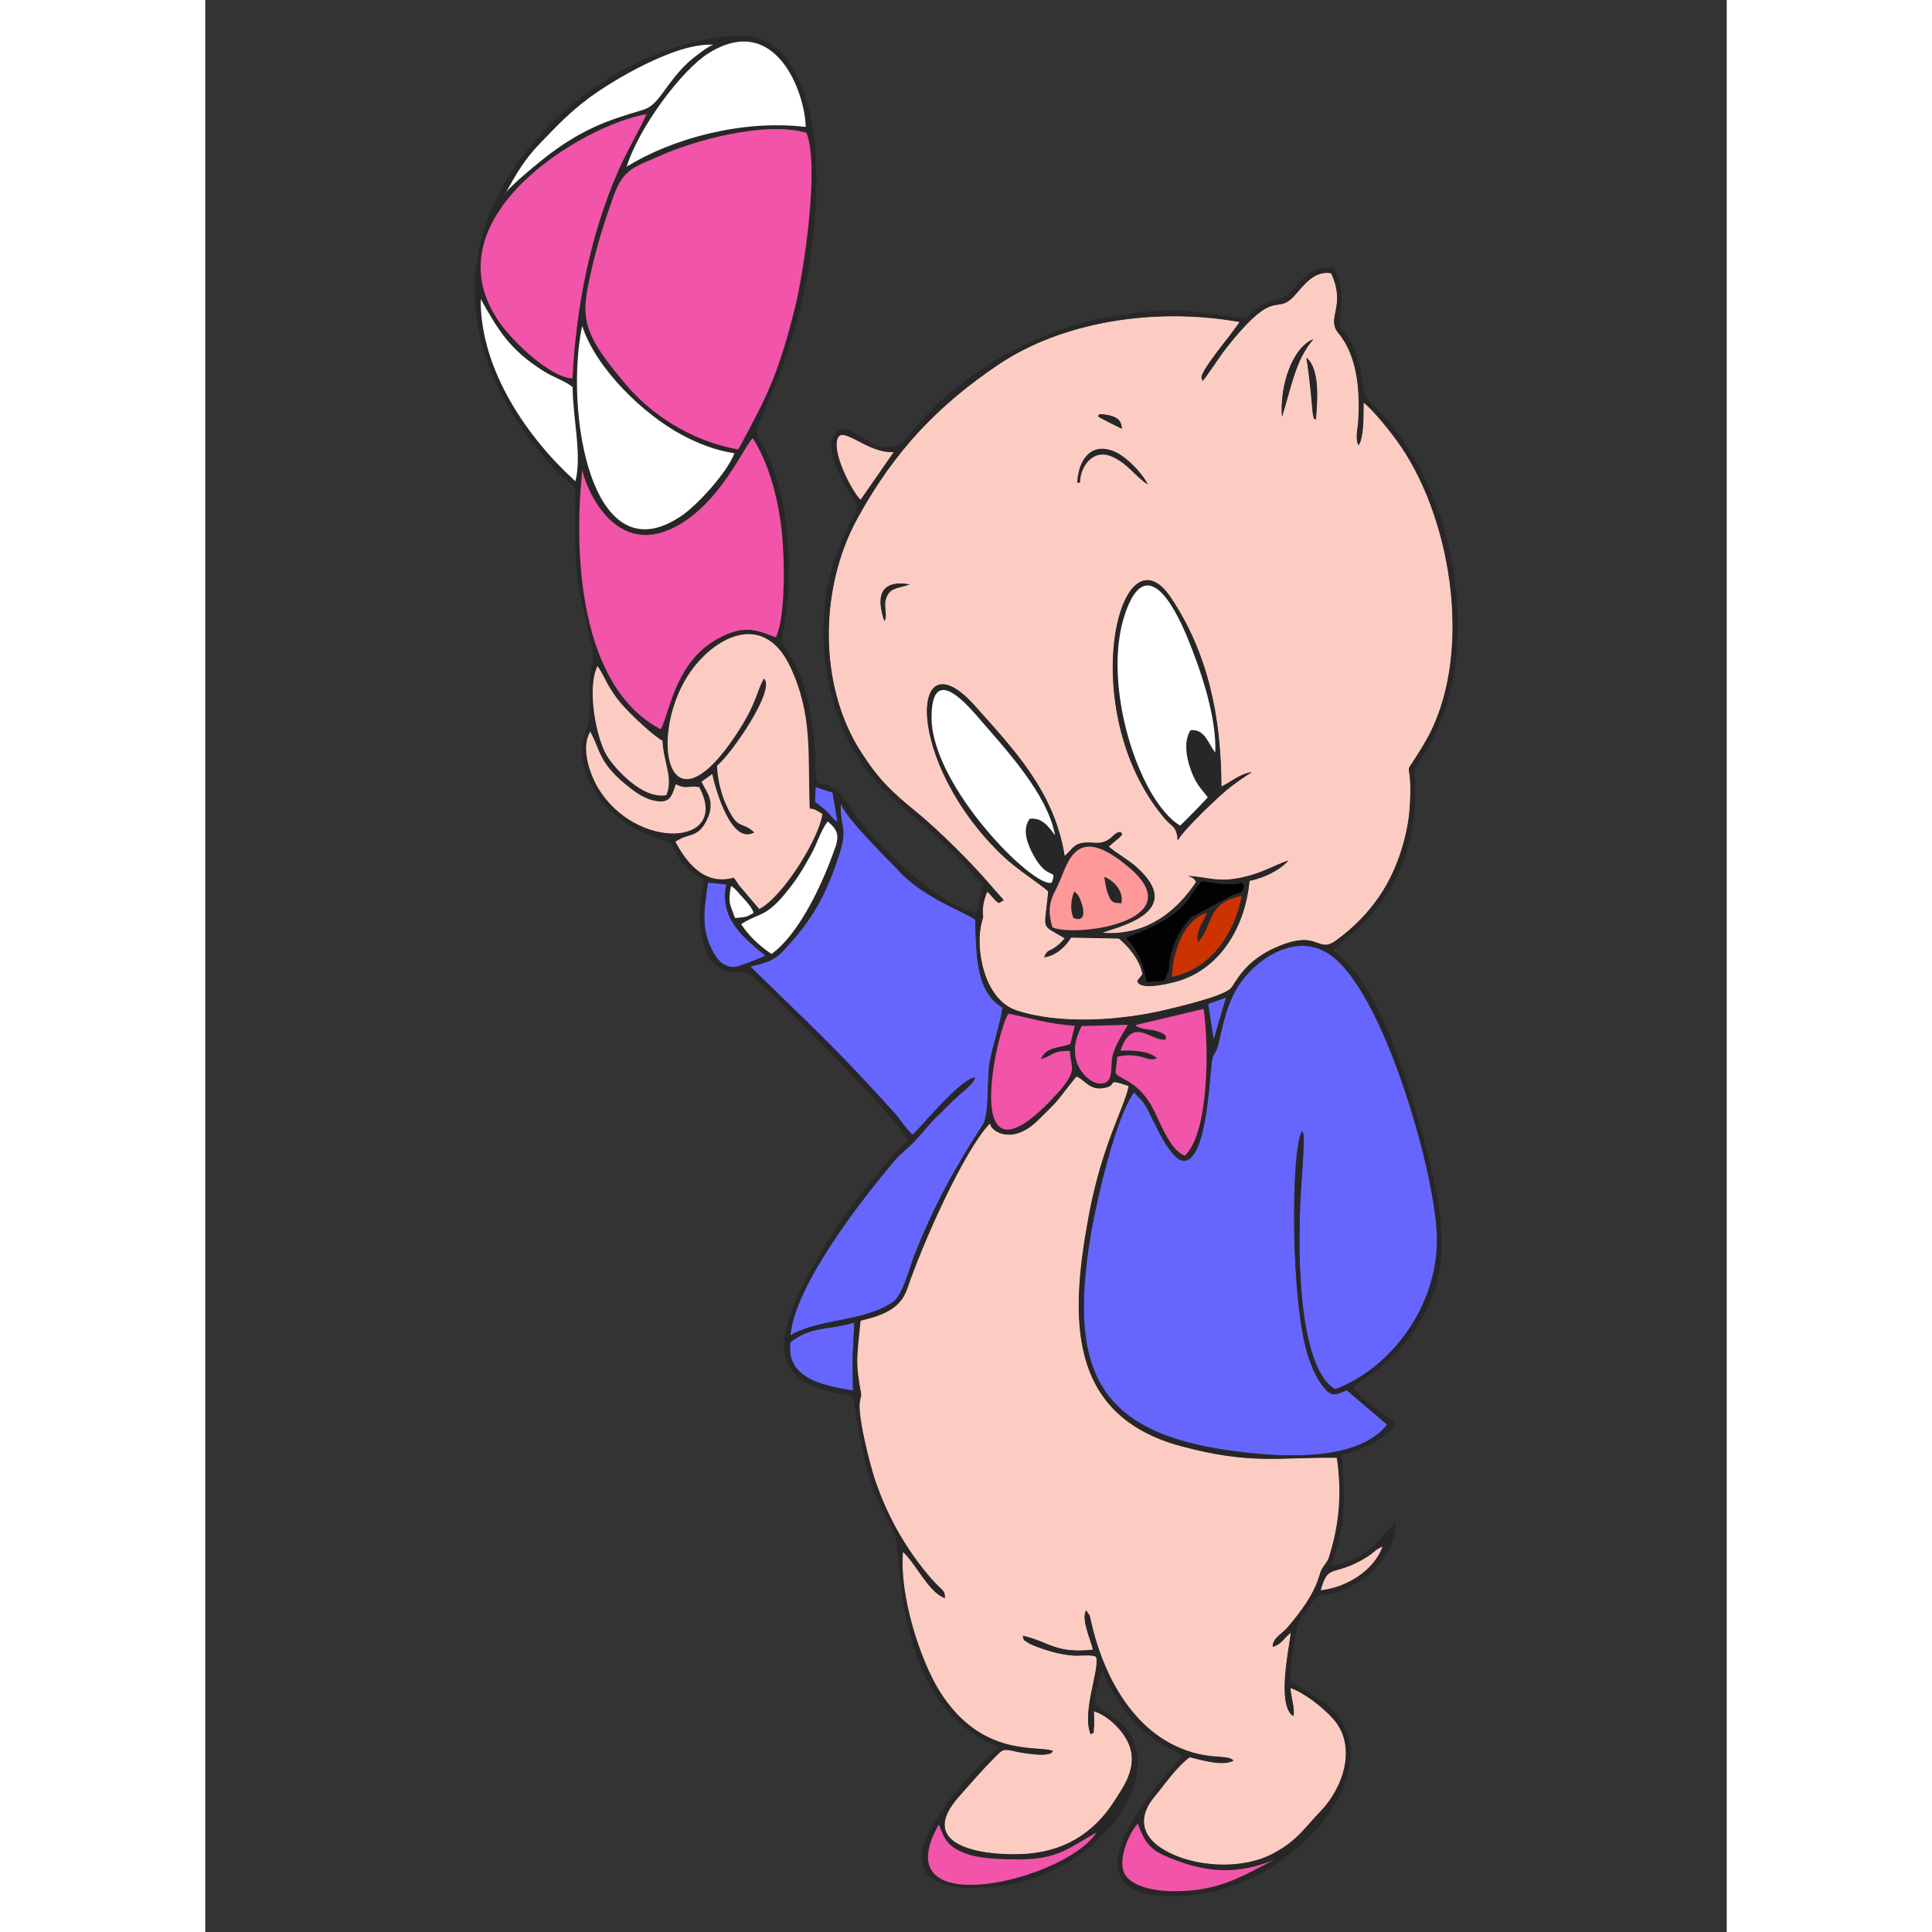 <?xml version="1.0" encoding="UTF-8" standalone="no"?>
<!DOCTYPE svg  PUBLIC '-//W3C//DTD SVG 1.1//EN'  'http://www.w3.org/Graphics/SVG/1.1/DTD/svg11.dtd'>
<!-- Creator: CorelDRAW X5 -->
<svg style="shape-rendering:geometricPrecision;text-rendering:geometricPrecision;image-rendering:optimizeQuality" xmlns="http://www.w3.org/2000/svg" fill-rule="evenodd" xml:space="preserve" height="500px" width="500px" clip-rule="evenodd" xmlns:xlink="http://www.w3.org/1999/xlink" viewBox="0 0 12764 16208">
 <rect x="0" y="0" width="12764" height="16208" fill="#333333" stroke="none"/>
 <defs>
  <style type="text/css">
   <![CDATA[
    .fil6 {fill:#020202}
    .fil2 {fill:rgb(39, 39, 39)}
    .fil1 {fill:#6666FF}
    .fil7 {fill:#CC3300}
    .fil3 {fill:#F154A9}
    .fil0 {fill:#FCCCC3}
    .fil5 {fill:#FF9999}
    .fil4 {fill:white}
   ]]>
  </style>
 </defs>
 <g id="Layer_x0020_1">
  <g id="_285756224">
   <path class="fil0" d="m7818 8227c15 10 59 15 68 6 26-31-6-40-24-56-17-132-127-243-197-303l-402-8c-36 63-118 151-225 166 33-86 58-25 173-159-209-128-171-47-139-394-61-57-263-186-376-293-839-796-786-1879-238-1260 316 356 664 711 751 1258 85-75 75-125 251-111 141 11 154-95 219-90 20 36 24-3-3 37-2 3-25 22-29 25l-69 59c70 60 162 109 231 170 436 388-179 506-288 554 403 32 651-217 792-428-11-15-14-35-69-50 179 13 256 58 465 11 162-37 241-92 376-140-67 77-199 144-325 170-35 368-228 712-570 831-61 21-355 100-371 7zm-2322-4031l280-403c-231 14-443-244-478-99-32 132 129 438 197 502zm2664 2852c-13-24 0-6-6-35-20-93-41-67-119-162-746-905-360-2468 64-1837 314 469 422 1005 424 1586 77-35 154-108 255-121-69 42-114 75-177 122-85 64-405 369-441 447zm-2463-1836c-68-200-43-349 211-308-90 32-153 23-189 96-42 85 10 144-22 212zm1794-1715c9-6-20-30 69-16 125 20 124 79 129 116-25-12-177-87-197-101zm1746-493c120 100 88 388 79 520-28-45-3 49-26-59 0 0-26-316-53-461zm-205 494c-19-262 85-577 262-650-147 172-179 380-262 650zm643 239c-31-55-7-137-3-201 16-250-5-547-165-739-109-131 68-220-62-504-142-26-235 105-301 180-168 192-153-95-578 446-43 54-64 87-107 150-123 178-88 118-99 108-33-31 196-311 228-353l90-122c-726-129-1497 3-2023 356-500 336-873 719-1187 1295-320 585-327 1402 33 1960 150 233 262 336 453 492 188 153 466 428 626 615 152 178 120 118 90 149-19 29-75-58-109-88-20 37-34 89-38 137-8 111 14 27-12 127-55 214 20 642 292 733 369 123 888 85 1264-7 114-28 465-109 533-176 39-38 104-217 356-334 394-184 360 56 536-74 283-210 470-473 565-834 27-101 43-202 49-304 25-468-93-144 128-524 405-694 235-1831-202-2476-78-115-230-304-316-373-2 95 4 240-27 331-1 3-6 17-7 14s-4 10-7 14z"/>
   <path class="fil0" d="m9492 12230c-496-6-715 60-1300-96-977-260-931-1109-778-1930 112-602 296-899 336-1092-222-76-68-1-226 18-104 13-145-71-214-99-56 65-99 125-150 189-45 56-115 119-165 170-216 221-393 104-405 48-1-6-6-8-9-11-222 235-566 1015-690 1381-57 167-192 224-393 272-30 300-45 349 4 609 1 3 2 8 2 11l-14 71c-10 139 87 518 131 649 96 282 233 533 419 763 147 183 165 142 166 224-131-41-250-300-352-388-33 372 149 916 306 1168 356 570 835 452 952 504-27 26-5 17-58 28-46 9-180-9-227-19-137-28-125-36-208 48-113 114-185 201-291 319-365 406 152 502 511 490 349-11 611-166 791-448 76-119 187-273 129-451-42-128-182-265-304-302 0 29 4 96 2 119-11 109 13 36-27 76-79-180 79-550 45-649-20-23-135-10-184-12-58-3-122-16-174-29-41-10-182-56-215-80-40-29-28-7-43-57 227 52 273 152 590 117-21-90-100-252-58-330l16 24c16 30 5-17 29 88 93 405 315 843 707 1027 270 127 422 64 484 121-90 49-263-3-368-29-118 90-204 222-301 339-118 143-114 295 37 407 236 175 684 215 966 64 206-110 267-219 397-354 187-194 315-546 102-781-85-94-235-213-356-256 3 74 43 191 23 237-135-94-36-552-17-703-73 60-73 93-153 122-4-71 80-111 121-158 275-319 258-441 293-496 55-86 46-48 85-190 67-246 77-487 39-741z"/>
   <path class="fil1" d="m9577 11663c-109 47-133 57-206-38-50-66-86-147-117-239-154-460-147-1771-52-1896 2 4 4 10 5 13s4 10 4 14c13 58-22 466-25 541-9 213-12 419-1 632 15 305 71 840 293 967 475-180 867-706 854-1283-12-519-424-1977-862-2338-260-214-560-46-722 130-149 162-195 347-243 566-25 117-39 87-57 146-22 70-36 843-232 861-119 11-261-340-319-446-43-77-79-88-105-131-154 207-317 907-367 1211-185 1125 56 1657 1217 1804 341 43 968 96 1244-191l28-34-338-288zm-1013-3295l-152 55 46 300 105-355zm-3119 2728c-235 67-356 26-537 165-40 301 271 365 525 406l-2-130-1-138 15-303zm-746-3077c-143-124-395-291-328-599l-155-15c-28 203-65 380 35 568 37 70 88 151 199 140 20-2 221-78 248-94zm415-1291c21 17 69 53 92 74 50 45 32 49 98 97l-42-249-143-47-6 125zm698 572c-79-84-453-448-480-560-16 208 67 185-21 451-94 281-195 487-394 711-114 127-132 160-346 208l359 350c339 326 543 538 853 881 37 41 106 147 149 180 48-31 399-469 525-480-12 60-100 107-226 235-147 150-64 51-230 243-129 148-139 123-235 238-257 306-818 1018-859 1448 252-146 616-110 862-281 83-58 140-295 179-392 170-429 335-723 576-1099 54-84 31-375 55-516 27-160 89-313 108-462-223-137-218-427-229-740-128-83-424-177-647-414z"/>
   <path class="fil2" d="m7823 15300c65 168 100 217 268 286 308 127 566 142 870 19-266 137-462 264-842 261-149-1-356-37-410-154-53-115 40-336 114-412zm-135-7723c17-109-68-191-146-222 7 52 16 105 34 151 25 62 39 72 111 71zm-404 124c97 37 94-51 68-127-27-78-41-77-51-87l-10-10c-30 74-35 160-7 224zm1190-1386c-64-85-88-201-207-188-56 83-39 214-3 319 44 126 76 153 147 243-15 21-209 219-232 238-342-204-666-1186-460-1782 175-505 407-71 520 202 102 246 249 661 235 969zm-364 1880c10-243 118-493 296-536-25 52-106 179-74 244 131-153 69-329 365-387-68 335-272 618-587 679zm-1e3 -415c-36-124-33-206 29-318 101-185 133-598 622-177 517 445-451 580-650 495zm931 434l-123 11c-22-164-107-270-191-354 53-38 357-95 521-305 36-47 79-126 129-164 216 34 128 10 257 15 94 3 28-20 83 21-38 60-40 31-118 64l-338 194c-48 45-106 133-138 217-17 46-29 90-37 139-4 23-7 68-11 85l-32 77zm-1946-2196c0-423 248-168 391-2 229 267 580 638 645 989-51-66-104-151-213-138-67 93-16 215 30 302 124 231 205 103 155 234-150 51-1008-810-1008-1386zm1768 2154l-43 54c17 93 310 14 371-7 343-119 535-463 570-831 126-26 259-93 325-170-134 48-214 103-376 140-209 48-286 2-465-11 55 15 59 35 69 50-140 211-388 460-792 428 109-48 724-166 288-554-69-61-161-110-231-170l69-59c4-3 27-22 29-25 27-40 24-2 3-37-65-6-78 101-219 90-176-14-166 37-251 111-87-547-435-902-751-1258-549-619-602 464 238 1260 113 107 315 236 376 293-32 347-70 266 139 394-116 134-141 73-173 159 107-15 189-103 225-166l402 8c71 60 174 182 197 300zm299-1125c36-78 356-384 441-447 63-47 108-80 177-122-102 13-179 86-255 121-2-581-110-1117-424-1586-424-631-810 932-64 1837 78 95 99 69 119 162 6 29-7 11 6 35zm-669-3552c20 14 172 89 197 101-5-38-4-96-129-116-89-15-60 9-69 16zm-178 555h24c-2-125 103-292 267-219 139 61 197 171 303 234-47-94-182-240-294-282-201-75-293 97-300 267zm-1616 1160c31-68-20-127 22-212 36-73 99-63 189-96-254-41-279 108-211 308zm3335-1715c83-270 115-478 262-650-177 73-281 388-262 650zm284 26c9-132 41-420-79-520 27 145 53 461 53 461 24 108-2 14 26 59zm-3162 11783c51 135 78 182 207 237 128 54 330 56 476 56 327 0 433-113 640-226-257 404-1800 773-1323-67zm3205-1965c67-236 96-101 384-276 66-40 69-62 134-90-73 201-302 341-517 366zm-3929-1941l1 138 1 130c-254-41-565-105-525-406 181-138 302-98 537-165l-15 303zm4146 264l338 288-28 34c-276 287-903 235-1244 191-1161-147-1402-679-1217-1804 50-303 213-1004 367-1211 26 43 62 54 105 131 59 106 200 456 319 446 196-18 210-791 232-861 18-60 32-30 57-146 47-218 93-404 243-566 162-176 463-344 722-130 438 361 850 1819 862 2338 13 577-379 1103-854 1283-222-127-278-662-293-967-11-214-8-419 1-632 3-75 38-483 25-541-1-4-4-11-4-14-1-3-3-9-5-13-95 126-102 1436 52 1896 31 92 67 173 117 239 73 95 96 84 206 38zm-85 567c37 254 27 495-39 741-39 143-30 104-85 190-35 55-18 177-293 496-41 48-124 88-121 158 79-30 79-62 153-122-19 151-119 609 17 703 21-46-19-163-23-237 121 44 271 162 356 256 213 235 85 587-102 781-130 134-190 243-397 354-283 151-730 111-966-64-151-112-155-263-37-407 97-117 183-249 301-339 105 26 278 78 368 29-62-57-214 6-484-120-392-184-613-621-707-1027-24-105-13-57-29-88l-16-24c-42 78 37 240 58 330-317 35-363-65-590-117 15 49 3 28 43 57 33 24 174 70 215 80 53 13 116 26 174 29 48 3 164-11 184 12 34 99-124 468-45 649 40-40 16 33 27-76 2-24-2-90-2-119 122 37 261 173 304 302 59 178-53 332-129 451-180 283-442 437-791 448-359 11-876-84-511-490 107-119 179-206 291-319 83-84 71-76 208-48 47 10 181 28 227 19 53-11 31-2 58-28-117-52-596 66-953-504-157-252-339-796-306-1168 102 88 221 347 352 388-1-82-19-41-166-224-186-231-323-482-419-763-44-131-141-510-131-649l14-71c0-3-1-8-2-11-49-261-34-309-4-609 201-48 336-105 393-272 125-366 469-1146 690-1381 3 3 8 5 9 11 12 56 189 173 405-48 50-51 120-114 165-170 51-64 94-125 150-189 68 28 110 112 214 99 158-19 4-94 226-18-40 193-224 490-336 1092-152 821-198 1670 778 1930 585 156 804 90 1300 96zm-2234-3472c-93 38-198 17-248 127 112-31 96-72 245-68 4 153 87 157-161 415-767 796-449-599-355-728 203 41 320 84 557 102l-38 153zm545-158l572-136c46 309 47 1040-158 1232-117-49-188-236-253-370-135-279-314-267-328-332l16-130c209-42 259 55 331 12-67-60-193-66-305-62 102-297 255-76 377-92 24-44-45-64-82-74-56-15-128-11-170-47zm-449 6l387-10c-35 62-100 159-125 250-30 108 21 257-123 241-86-10-296-186-138-482zm1105 117l-46-300 152-55-105 355zm-4049-1291c44 28 65 63 112 112 31 32 70 78 76 114-60 37-70 36-156 42-42-121-61-123-33-268zm289 586c-27 17-228 93-248 94-112 10-162-70-199-140-100-189-63-365-35-568l155 15c-68 308 185 475 328 599zm50-16c-101-68-193-155-254-250 168-109 212-39 439-346 55-74 100-153 150-244 46-84 81-202 137-271 118 96 87 156 32 303-103 277-287 653-505 809zm583-1263c28 112 401 476 480 560 223 236 518 331 647 414 11 312 6 603 229 740-19 148-81 302-108 462-24 142-2 432-55 516-241 376-406 670-576 1099-39 97-96 335-179 392-247 171-610 135-862 281 41-429 601-1141 858-1448 96-115 106-90 235-238 167-192 83-93 230-243 126-128 214-175 226-235-126 11-478 449-525 480-42-33-112-139-149-180-311-343-514-555-853-881l-359-350c214-48 233-81 346-208 200-224 301-429 394-711 89-266 6-243 21-451zm-28 159c-66-49-48-52-98-97-23-21-71-57-92-74l6-125 143 47 42 249zm-2011-293c-65-110-146-333-63-468 84 154 70 253 291 438 58 48 145 118 236 139 140 33 155-30 191-136 90 48 111 7 196 25 267 499-537 534-851 2zm575 65c-199 40-436-224-502-334-87-146-168-559-77-748 39 50 67 122 106 185 44 70 71 107 128 168 68 73 227 225 312 274 6 173 94 315 32 455zm821-977c-61 97-54 199-232 468-595 898-747-25-377-535 212-292 611-493 830-27 190 405 144 738 162 1188 9 3 15-16 106 43-20 188-321 687-529 798l-169-198c-8-11-17-25-23-34-21-29-5-11-24-31-259 72-408-153-488-301 107-77 189-25 265-185 74-155-3-231-46-319l90-64c30 145 164 598 353 489-107-99-131-13-224-205-50-105-82-228-89-353 130-111 490-638 396-731zm-1525-1754c-2 57 228 764 775 482 381-196 577-673 654-746 128 202 206 470 241 761 25 211 39 732-47 910-127-45-223-98-390-34-417 159-484 579-562 778l-14 27c-680-355-735-1469-657-2178zm2333 255c-68-64-229-371-197-502 35-145 246 113 478 99l-280 403zm-1057-393c-65 168-308 427-428 513-775 552-1e3 -870-849-1582 114 357 516 745 841 917 132 70 277 128 437 152zm5236-67c3-4 6-17 7-14s6-11 7-14c31-91 25-236 27-331 87 68 239 258 316 373 436 645 607 1781 202 2476-222 380-104 56-128 524-5 103-22 203-49 304-95 361-282 624-565 834-176 130-142-110-536 74-251 118-317 297-356 334-68 66-419 148-533 176-376 91-895 130-1264 7-272-91-347-518-292-733 26-100 5-16 12-127 3-48 18-100 38-137 34 30 90 116 109 88 30-31 62 29-90-149-160-187-438-462-626-615-191-155-303-259-453-492-361-558-353-1375-33-1960 315-576 688-959 1187-1295 526-354 1296-485 2023-356l-90 122c-32 42-261 322-228 353 11 10-24 71 99-108 43-63 64-96 107-150 426-540 410-254 578-446 66-75 159-206 301-180 130 284-47 373 62 504 160 193 181 489 165 739-4 63-27 146 3 201zm-6594-488c0 257 80 569 23 792-391-353-801-930-795-1529 153 272 248 429 531 607 75 47 175 79 240 131zm1391 522c-424-78-744-312-938-540-401-471-385-577-282-1013 47-200 107-389 175-575 84-233 183-243 392-337 285-128 884-292 1225-192 113 277-23 1179-98 1476-138 547-222 716-473 1180zm-939-2371c105-337 468-816 687-953 566-353 812 337 815 618-536-63-1123 99-1503 334zm-453 1776c-182-7-493-298-614-472-605-870 698-1654 1235-1745-68 152-160 300-235 470-237 538-358 1149-386 1747zm-570-1541c102-185 164-294 307-442 134-138 229-242 399-369 184-138 731-470 1045-447-38 4-188 124-217 152-195 188-237 355-374 394-316 92-507 167-777 366-73 54-360 287-384 345zm6958 11496l-23-2 8-28c116-270 104-586 81-890 178-38 375-148 449-258-52-69-227-160-309-256l-18-22c-24-32-3 6-25-37 48-47 129-91 187-133 185-133 347-344 447-559 166-357 109-758 17-1137-149-614-431-1584-826-1829 44-57 74-69 131-116 342-284 549-674 562-1153 10-350-56-170 88-405 59-96 113-212 156-337 95-273 124-571 108-875-29-572-228-1089-496-1453-222-301-278-231-301-431-9-78-17-130-43-209-96-291-158-162-140-344 18-187 16-264-54-406-191-29-279 115-364 203-102 106-236 40-367 220-458-50-577-107-1109-21-662 107-1337 507-1712 987-43 55-80 109-182 115-185 11-322-212-427-136-149 112 39 423 99 524 104 177 70 53-96 469-277 697-89 1645 476 2107 154 126 426 362 557 507 45 50 123 152 180 186l-54 249c-330-66-818-549-1020-822-109-147-96-200-228-245-81-28-70 2-100-60 0-347-46-747-199-1002-140-234-79-81-41-460 39-390-1-949-188-1300-48-90-92-118-54-204 137-306 236-546 330-895 160-593 267-1558-33-2081-185-322-418-335-858-228-796 192-1678 933-1802 1843-94 690 244 1290 662 1743 194 211 165 25 164 416-2 616 43 585 146 1090 18 89-20 174-26 270-6 97 14 217-4 307-38 188-111 243-14 490 84 214 264 366 450 459 50 25 205 71 228 86 77 52 85 221 302 311-28 173-61 286-22 473 85 407 311 269 406 324 69 40 1260 1224 1324 1396-41 48-68 61-110 106l-322 388c-179 246-652 945-602 1269 43 280 286 329 568 380 33 66 59 484 200 843 44 112 136 262 164 350 55 168-16 1425 871 1754-169 133-499 492-613 762-216 511 506 448 832 358 565-156 1031-692 927-1109-56-221-232-279-341-372-1-95 22-208 59-277 61 150 184 342 268 427 233 235 285 187 402 286-295 330-1038 1201-36 1174 935-25 1696-971 1373-1465-122-187-226-194-428-342-8-85 36-413 66-485 9-23 91-136 112-167 61-89 70-54 190-85 240-62 517-308 516-594-145 140-237 319-517 361z"/>
   <path class="fil3" d="m4472 3770c251-464 335-633 473-1180 75-298 211-1199 98-1476-341-100-940 63-1225 192-209 94-308 104-392 337-67 187-128 375-175 575-103 436-118 542 282 1013 194 227 513 462 938 540z"/>
   <path class="fil3" d="m3164 3940c-78 709-23 1823 657 2178l14-27c78-199 145-619 562-778 167-64 263-11 390 34 86-178 72-699 47-910-35-291-113-559-241-761-77 73-273 550-654 746-547 282-777-425-775-482z"/>
   <path class="fil0" d="m4689 5694c94 94-265 620-396 731 6 126 38 249 89 353 93 192 117 106 224 205-189 109-322-344-353-489l-90 64c43 89 120 164 46 319-76 160-158 108-265 185 81 148 229 373 488 301 20 20 3 2 24 31 7 9 16 23 23 34l169 198c208-111 508-609 529-798-91-59-97-40-106-43-18-450 28-782-162-1188-218-466-618-265-830 27-370 510-218 1434 377 535 177-268 171-371 232-468zm-545 910c-84-18-106 23-196-25-36 106-51 169-191 136-91-21-178-91-236-139-221-184-207-284-291-438-83 134-2 358 63 468 314 533 1118 497 851-2zm-276 66c61-140-26-282-32-455-85-49-244-201-312-274-57-61-84-98-128-168-39-63-68-136-106-185-91 189-10 602 77 748 66 110 303 374 502 334z"/>
   <path class="fil3" d="m3081 3175c29-598 150-1209 386-1747 75-170 166-318 235-470-537 91-1840 875-1235 1745 121 174 432 465 614 472z"/>
   <path class="fil4" d="m8473 6315c14-308-133-723-235-969-113-273-346-706-520-202-206 596 118 1577 460 1782 23-19 217-216 232-238-71-90-103-117-147-243-36-105-53-236 3-319 119-12 143 103 207 188z"/>
   <path class="fil4" d="m4440 3803c-160-24-305-82-437-152-325-172-727-560-841-917-150 712 75 2134 849 1582 120-86 363-345 428-513z"/>
   <path class="fil4" d="m3534 1399c379-235 966-398 1503-334-4-281-249-971-815-618-219 136-582 615-687 953z"/>
   <path class="fil4" d="m6093 6019c0 576 858 1437 1008 1386 49-131-31-3-155-234-47-87-97-209-30-302 109-13 162 72 213 138-65-351-416-722-645-989-142-166-391-421-391 2z"/>
   <path class="fil3" d="m7803 8601c42 36 113 32 170 47 37 10 106 30 82 74-122 16-275-205-377 92 112-3 237 2 305 62-72 43-122-54-331-12l-16 130c14 65 193 53 328 332 65 134 136 321 253 370 205-192 204-923 158-1232l-572 136zm-508 5c-237-18-354-61-557-102-94 129-412 1525 355 728 249-258 165-262 161-415-149-4-133 37-245 68 50-109 154-89 248-127l38-153zm58 1c-158 295 52 472 138 482 144 16 94-134 123-241 25-91 91-189 125-250l-387 10z"/>
   <path class="fil4" d="m3105 4039c57-223-23-534-23-792-65-52-165-84-240-131-283-178-378-335-531-607-6 600 404 1177 795 1529z"/>
   <path class="fil5" d="m7290 7477l10 10c9 11 24 9 51 87 26 76 29 165-68 127-28-65-23-151 7-224zm251-122c77 31 163 113 146 222-72 1-86-8-111-71-19-46-27-100-34-151zm-433 425c199 85 1167-50 650-495-488-420-521-8-622 177-61 113-65 195-29 318z"/>
   <path class="fil4" d="m2511 1633c24-58 311-291 384-345 270-200 461-274 777-366 137-40 179-207 374-394 29-28 179-148 217-152-314-23-861 309-1045 447-171 128-265 231-399 369-143 147-205 257-307 442z"/>
   <path class="fil4" d="m4749 8004c218-156 401-532 505-809 55-147 86-207-32-303-56 69-90 188-137 271-50 91-95 170-150 244-228 308-272 237-439 346 61 96 153 182 254 250zm-306-303c85-6 95-5 156-42-6-35-46-81-76-114-47-49-68-85-112-112-28 145-9 147 33 268z"/>
   <path class="fil3" d="m7823 15300c-74 76-167 297-114 412 54 117 261 153 410 154 380 3 576-124 842-261-304 123-562 108-870-19-167-69-203-118-268-286z"/>
   <path class="fil3" d="m6154 15306c-477 840 1066 471 1323 67-207 112-313 226-640 226-145 0-348-2-476-56-129-55-156-102-207-237z"/>
   <path class="fil6" d="m8081 8143c4-17 7-66 11-90 8-49 21-91 39-137 32-84 94-178 142-222l349-188c87-30 72-13 93-68-24-51-2-27-83-21-129-5-51 10-267-24-49 37-96 126-132 173-179 203-454 268-507 305 84 84 147 203 168 367l153-11 33-84z"/>
   <path class="fil7" d="m8109 8195c314-62 519-344 587-679-296 58-234 234-365 387-32-65 49-192 74-244-178 43-286 294-296 536z"/>
   <path class="fil0" d="m9359 13341c216-25 444-164 517-366-65 27-67 49-134 90-288 175-317 40-384 276z"/>
  </g>
 </g>
</svg>

